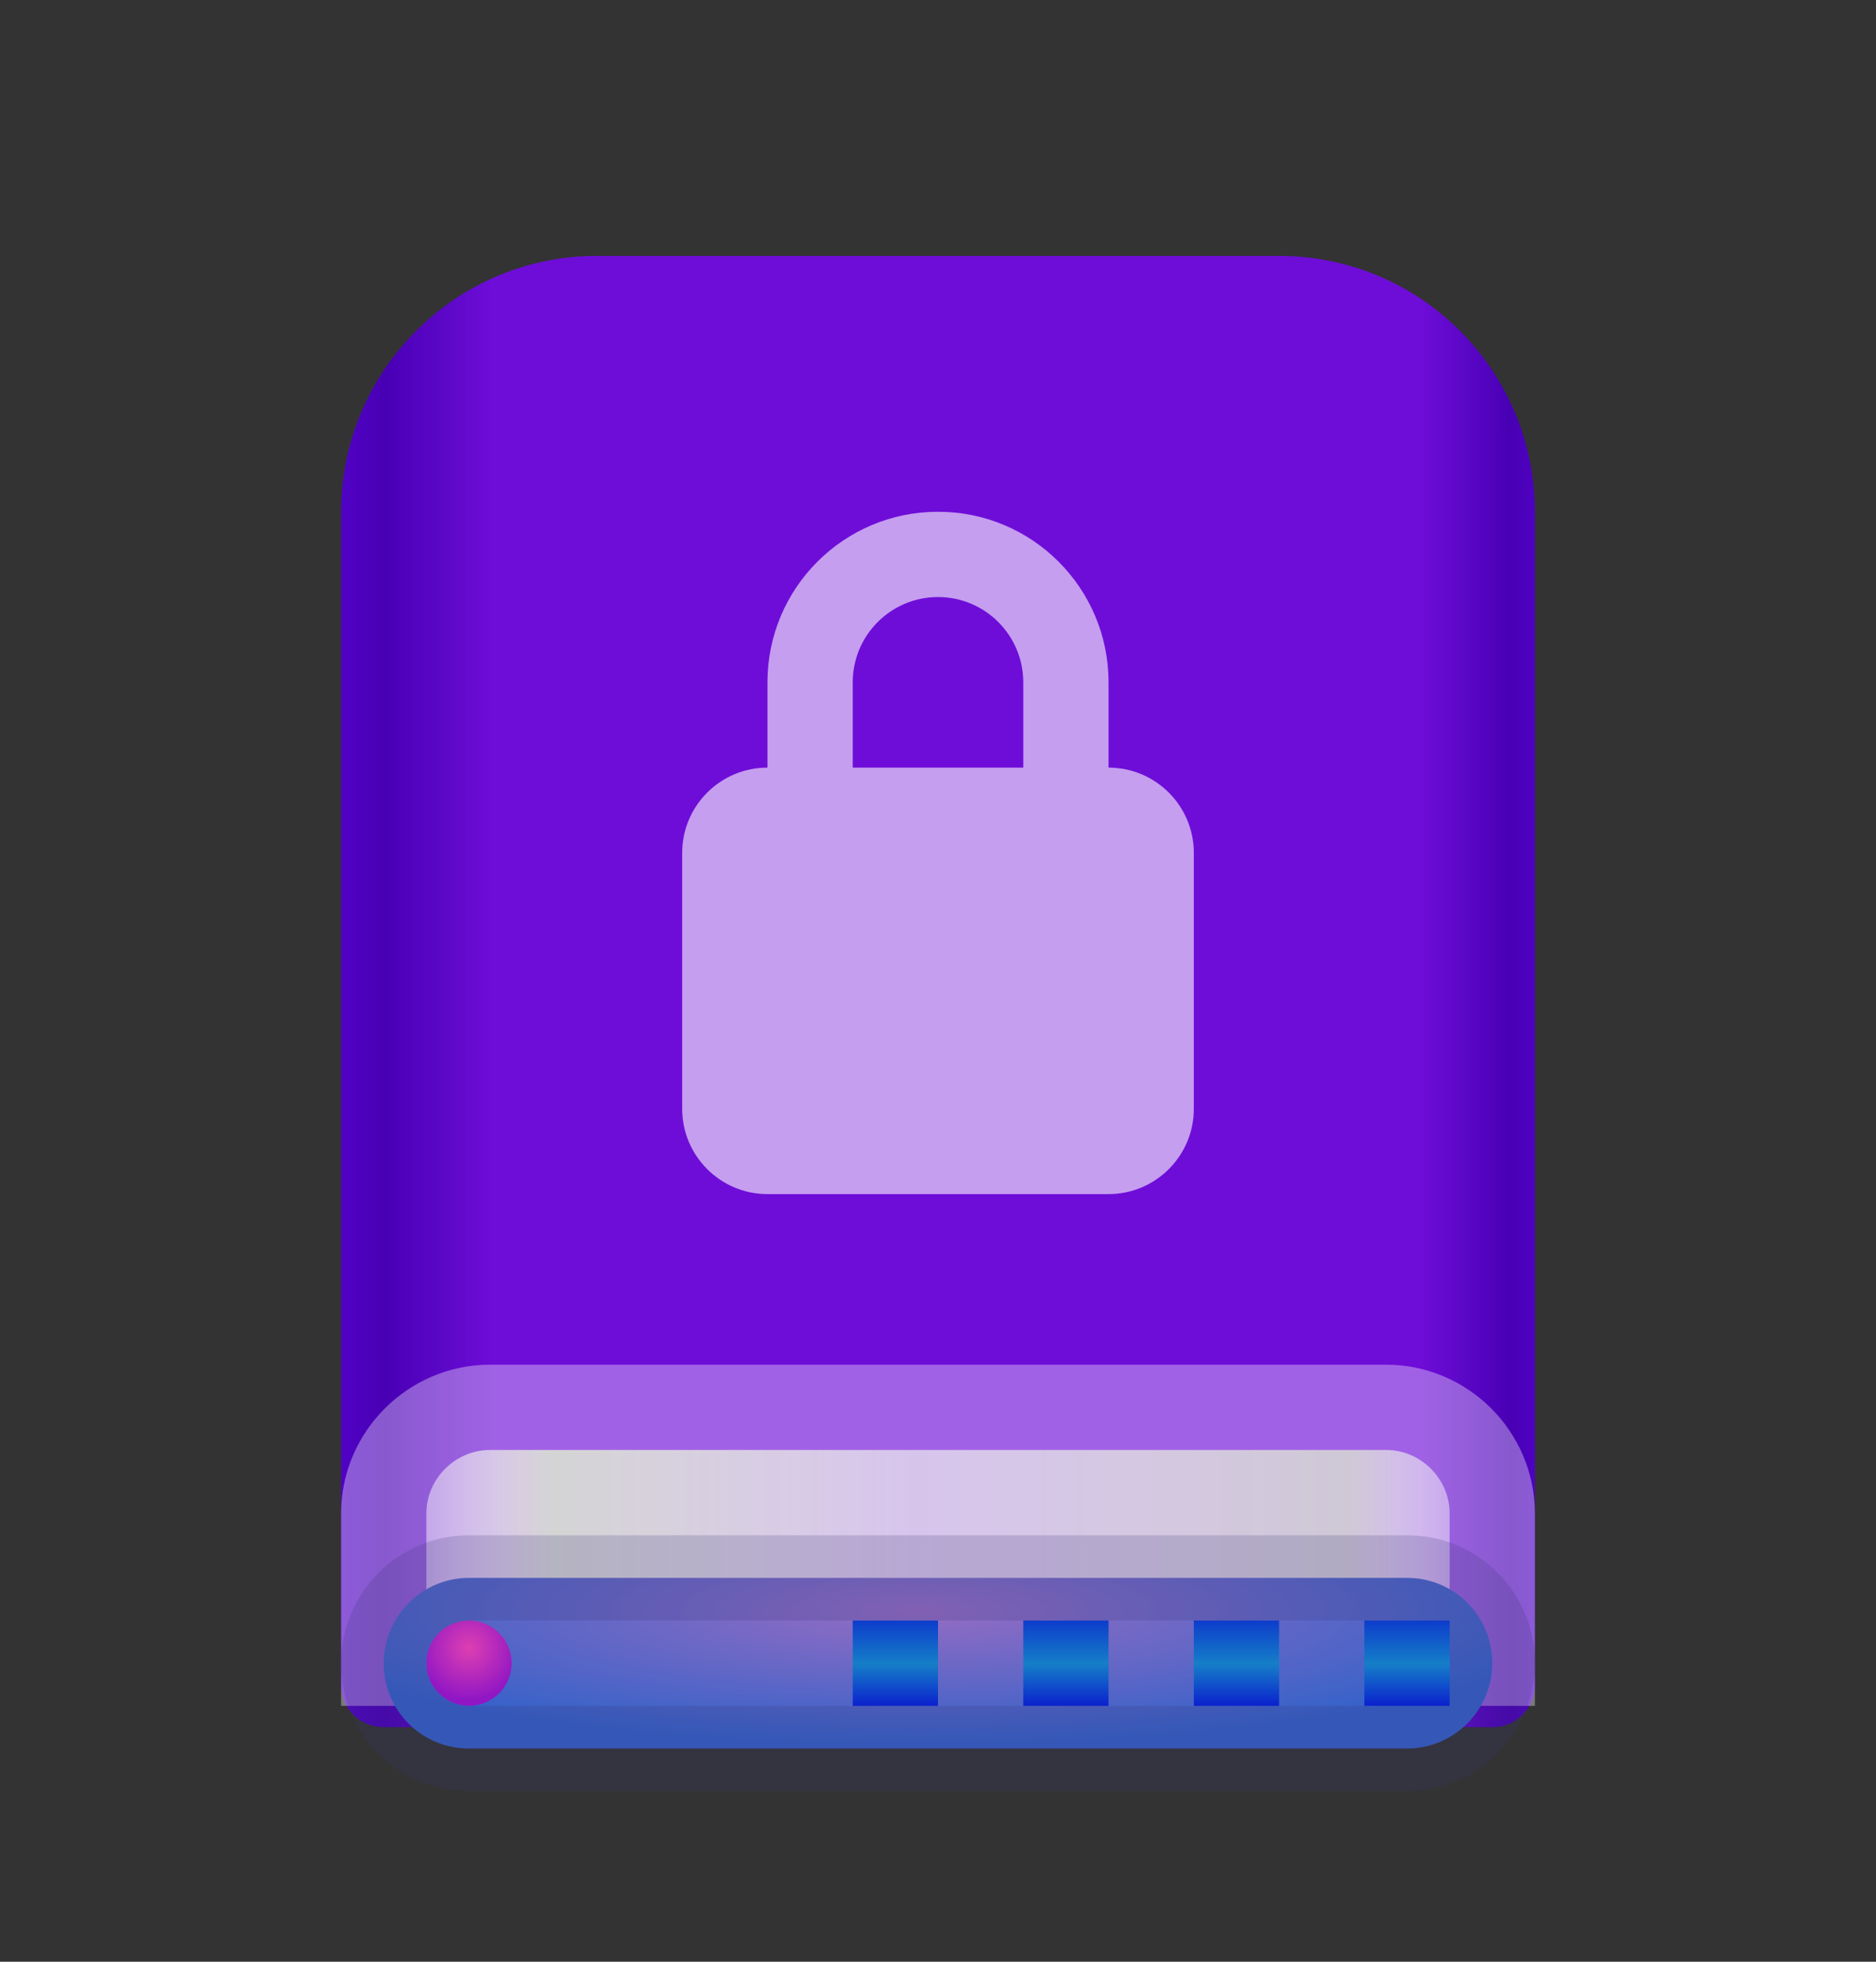 <svg xmlns="http://www.w3.org/2000/svg" width="22" height="23" viewBox="0 0 22 23">
  <rect x="0" y="0" width="22" height="23" fill="#333333" stroke="none"/>
  <defs>
    <linearGradient id="drive-removable-media-encrypted-a" x1="102.549%" x2="-2.652%" y1="57.682%" y2="57.682%">
      <stop offset="0%" stop-color="#5704D2"/>
      <stop offset="4.571%" stop-color="#4800B4"/>
      <stop offset="11.797%" stop-color="#6E0DD8"/>
      <stop offset="85.095%" stop-color="#6E0DD8"/>
      <stop offset="93.793%" stop-color="#4800B4"/>
      <stop offset="100%" stop-color="#5704D2"/>
    </linearGradient>
    <linearGradient id="drive-removable-media-encrypted-b" x1="100%" x2="0%" y1="56.43%" y2="56.43%">
      <stop offset="0%" stop-color="#FFF" stop-opacity=".46"/>
      <stop offset="9.936%" stop-color="#BDBDBD" stop-opacity=".9"/>
      <stop offset="52.356%" stop-color="#E6E6E6" stop-opacity=".7"/>
      <stop offset="87.648%" stop-color="#BDBDBD"/>
      <stop offset="100%" stop-color="#FFF" stop-opacity=".46"/>
    </linearGradient>
    <radialGradient id="drive-removable-media-encrypted-c" cx="48.239%" cy="19.103%" r="78.654%" fx="48.239%" fy="19.103%" gradientTransform="matrix(0 1 -.767 0 .629 -.291)">
      <stop offset="0%" stop-color="#946CC3"/>
      <stop offset="100%" stop-color="#3462C9"/>
    </radialGradient>
    <radialGradient id="drive-removable-media-encrypted-d" cx="50%" cy="32.361%" r="60.349%" fx="50%" fy="32.361%">
      <stop offset="0%" stop-color="#DE3FB1"/>
      <stop offset="100%" stop-color="#9117C4"/>
    </radialGradient>
    <linearGradient id="drive-removable-media-encrypted-e" x1="50%" x2="50%" y1="0%" y2="100%">
      <stop offset="0%" stop-color="#0D3CCB"/>
      <stop offset="50.85%" stop-color="#157FC8"/>
      <stop offset="100%" stop-color="#0B21CD"/>
    </linearGradient>
  </defs>
  <g fill="none" fill-rule="evenodd" transform="translate(0 1)">
    <g transform="translate(4 2)">
      <path fill="url(#drive-removable-media-encrypted-a)" d="M0,3.005 C0,1.345 1.342,0 3.003,0 L10.997,0 C12.655,0 14,1.339 14,3.005 L14,16.752 C14,17.027 13.78,17.25 13.502,17.25 L0.498,17.25 C0.223,17.25 0,17.032 0,16.752 L0,3.005 Z"/>
      <path fill="url(#drive-removable-media-encrypted-b)" stroke="#FFF" stroke-opacity=".35" stroke-width="2" d="M1,16 L5.335,16 C5.834,16 5.834,16 6.331,16 L13,16 L13,14.743 C13,14.338 12.662,14 12.255,14 L1.745,14 C1.34,14 1,14.338 1,14.743 L1,16 Z"/>
      <path fill="url(#drive-removable-media-encrypted-c)" stroke="#393377" stroke-opacity=".2" d="M0.5,16.5 C0.5,17.056 0.945,17.5 1.498,17.5 L12.502,17.5 C13.05,17.5 13.5,17.051 13.5,16.5 C13.5,15.944 13.055,15.5 12.502,15.5 L1.498,15.5 C0.95,15.5 0.5,15.949 0.5,16.5 Z"/>
      <path fill="url(#drive-removable-media-encrypted-d)" d="M1.5,17 C1.776,17 2,16.776 2,16.5 C2,16.224 1.776,16 1.5,16 C1.224,16 1,16.224 1,16.5 C1,16.776 1.224,17 1.5,17 Z"/>
    </g>
    <path fill="#FFF" fill-opacity=".6" d="M11,5 C12.105,5 13,5.895 13,7 L13,8 C13.552,8 14,8.448 14,9 L14,12 C14,12.552 13.552,13 13,13 L9,13 C8.448,13 8,12.552 8,12 L8,9 C8,8.448 8.448,8 9,8 L9,7 C9,5.895 9.895,5 11,5 Z M11,6 C10.448,6 10,6.448 10,7 L10,8 L12,8 L12,7 C12,6.448 11.552,6 11,6 Z"/>
    <path fill="url(#drive-removable-media-encrypted-e)" d="M17,18 L17,19 L16,19 L16,18 L17,18 Z M15,18 L15,19 L14,19 L14,18 L15,18 Z M13,18 L13,19 L12,19 L12,18 L13,18 Z M11,18 L11,19 L10,19 L10,18 L11,18 Z"/>
  </g>
</svg>
